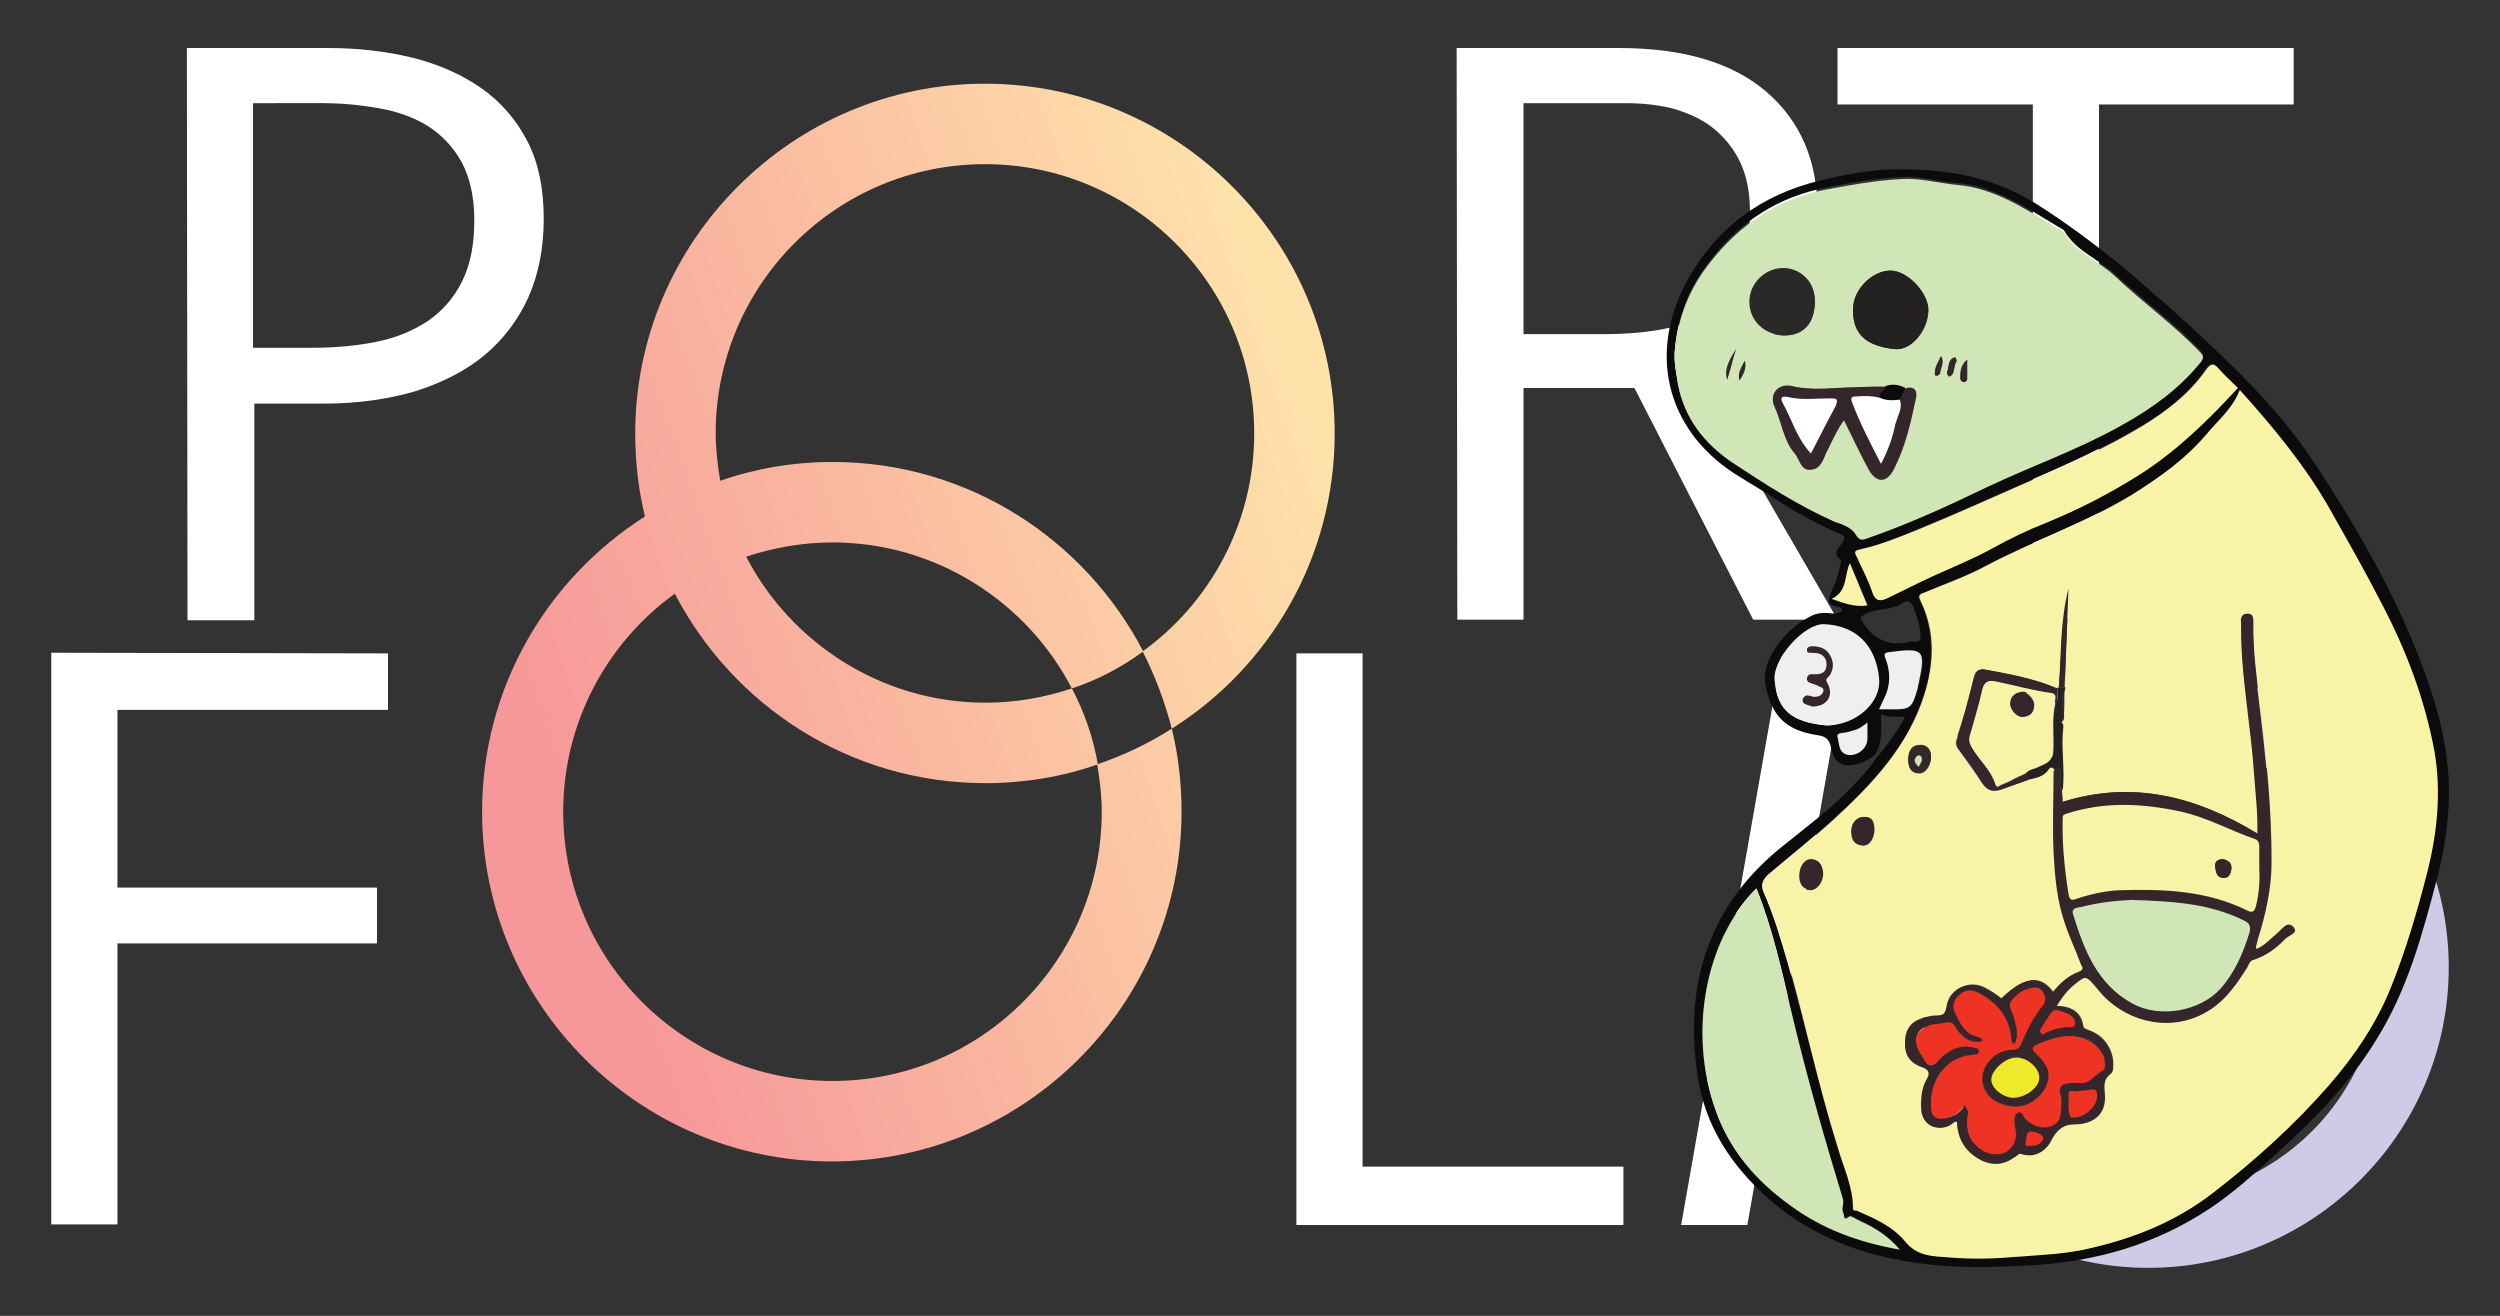 <?xml version="1.0" encoding="utf-8"?>
<!-- Generator: Adobe Illustrator 21.0.2, SVG Export Plug-In . SVG Version: 6.00 Build 0)  -->
<svg version="1.1" id="Layer_1" xmlns="http://www.w3.org/2000/svg" xmlns:xlink="http://www.w3.org/1999/xlink" x="0px" y="0px"
	 viewBox="0 0 385.3 202.8" style="enable-background:new 0 0 385.3 202.8;" xml:space="preserve">
<rect x="0" y="0" width="385.3" height="202.8" fill="#333333" stroke="none"/>
<style type="text/css">
	.st0{fill:url(#SVGID_1_);}
	.st1{fill:#FFFFFF;}
	.st2{fill:#CECBE6;}
	.st3{fill:none;}
	.st4{fill:#0B0B0B;}
	.st5{fill:#F8F3A6;}
	.st6{fill:#D1E6B6;}
	.st7{fill:#F0EFEF;}
	.st8{fill:#35262B;}
	.st9{fill:#242221;}
	.st10{fill:#2B2927;}
	.st11{fill:#EE3324;}
	.st12{fill:#EFE92C;}
</style>
<g>
	<g>
		
			<linearGradient id="SVGID_1_" gradientUnits="userSpaceOnUse" x1="81.7" y1="86.696" x2="205.487" y2="130.401" gradientTransform="matrix(1 0 0 -1 0 203.28)">
			<stop  offset="0" style="stop-color:#F69799"/>
			<stop  offset="1" style="stop-color:#FFE2AA"/>
		</linearGradient>
		<path class="st0" d="M205.7,66.8c0-29.7-24.2-53.9-53.9-53.9S97.9,37.2,97.9,66.8c0,4.4,0.5,8.7,1.5,12.8
			c-15.1,9.6-25.1,26.4-25.1,45.5c0,29.7,24.2,53.9,53.9,53.9s53.9-24.2,53.9-53.9c0-4.4-0.5-8.7-1.5-12.8
			c-3.6,2.3-7.4,4.1-11.5,5.5c0.4,2.4,0.7,4.8,0.7,7.3c0,22.9-18.6,41.5-41.5,41.5S86.8,148,86.8,125.1c0-13.8,6.8-26.1,17.2-33.6
			c9,17.3,27,29.2,47.9,29.2c6,0,11.9-1,17.3-2.9c-0.7-4.1-2.1-8.1-4-11.7c-4.2,1.4-8.7,2.2-13.3,2.2c-16,0-30-9.2-36.9-22.5
			c4.2-1.4,8.7-2.2,13.3-2.2c16,0,30,9.2,36.9,22.5c4-1.3,7.7-3.3,11-5.7c-9-17.3-27-29.2-47.9-29.2c-6,0-11.9,1-17.3,2.9
			c-0.4-2.4-0.7-4.8-0.7-7.3c0-22.9,18.6-41.5,41.5-41.5s41.5,18.6,41.5,41.5c0,13.8-6.8,26.1-17.2,33.6c1.9,3.7,3.4,7.7,4.5,11.9
			C195.7,102.8,205.7,85.9,205.7,66.8z"/>
		<path class="st1" d="M83.8,33.7c0,4.6-0.8,8.6-2.4,12.2c-1.6,3.5-3.9,6.5-6.8,8.9c-2.9,2.4-6.5,4.2-10.6,5.5
			c-4.1,1.2-8.8,1.9-13.9,1.9H39.2v33.4H28.9L28.8,7.4h21.7c4.7,0,9,0.5,13.1,1.5c4,1,7.6,2.6,10.6,4.7s5.4,4.9,7.1,8.2
			C83,25.1,83.8,29.1,83.8,33.7z M73.1,33.9c0-3.6-0.7-6.6-2-9c-1.3-2.3-3-4.1-5.2-5.5c-2.1-1.3-4.6-2.2-7.4-2.7
			c-2.8-0.5-5.7-0.8-8.7-0.8H39v37.7h9.1c3.5,0,6.8-0.3,9.8-0.9c3.1-0.6,5.7-1.7,8-3.2c2.2-1.5,4-3.5,5.3-6.1S73.1,37.7,73.1,33.9z"
			/>
		<path class="st1" d="M261.4,57.9l21.8,37.6h-13l-18.3-35.7h-17.1v35.7h-10.2l-0.1-88.1h25c10,0,17.6,2.3,22.8,6.8
			c5.2,4.5,7.8,10.6,7.8,18.2c0,7.1-1.6,12.6-4.8,16.8C272.1,53.3,267.5,56.2,261.4,57.9z M269.7,32.6c0-2.9-0.5-5.5-1.5-7.6
			s-2.4-3.8-4.1-5.2s-3.8-2.3-6-3c-2.3-0.6-4.8-0.9-7.4-0.9h-15.9v35.6H247c3.8,0,7.1-0.3,9.9-0.9c2.8-0.6,5.2-1.6,7.1-3.1
			c1.9-1.4,3.3-3.4,4.3-5.8C269.2,39.3,269.7,36.3,269.7,32.6z"/>
		<path class="st1" d="M323.5,95.3h-10.2V16.1h-30.1V7.4h70.3v8.7h-30V95.3z"/>
		<path class="st1" d="M59.8,100.7v8.7H18.1v27.4h40v8.6h-40v43.3H7.9v-88.1L59.8,100.7L59.8,100.7z"/>
		<path class="st1" d="M250.2,179.8v9h-50.4v-88.1H210v79.1H250.2z"/>
		<path class="st1" d="M284.8,100.7l-15.5,88.1h-10.2l15.5-88.1H284.8z"/>
		<path class="st2" d="M331.1,195.4c-25.5,0-46.3-20.8-46.3-46.3s20.8-46.3,46.3-46.3s46.3,20.8,46.3,46.3S356.6,195.4,331.1,195.4z
			 M331.1,113.4c-19.7,0-35.7,16-35.7,35.7s16,35.7,35.7,35.7s35.7-16,35.7-35.7C366.8,129.4,350.8,113.4,331.1,113.4z"/>
	</g>
	<g>
		<path class="st3" d="M293.1,92.9c-2.1,1.3-4.8,0.5-6.5,2.2c1.6,3,4.1,4.6,7.7,3.7c0.2-0.1,0.4,0,0.6,0c0.9,0.2,1-0.3,1-1.1
			c-0.1-1.5-0.6-2.8-1.1-4.2C294.5,92.6,293.9,92.4,293.1,92.9z"/>
		<path class="st3" d="M317.6,120.4c0-0.2,0-0.3,0-0.5C317.6,120.1,317.6,120.3,317.6,120.4z"/>
		<path class="st3" d="M296.4,119c-0.1,0-0.1,0.1-0.2,0.1C296.3,119.1,296.4,119,296.4,119z"/>
		<path class="st4" d="M377.4,120.2c-0.3-5.3-1.5-10.4-3.3-15.4C370,93,363.8,82.2,357,71.8c-4.5-6.9-10.2-12.9-16.2-18.5
			C336.3,49,331.7,45,327,41c-4.2-3.4-8.6-6.7-13.2-9.6c-6.7-4.2-13.9-5.4-21.5-5.3c-3.9,0-7.9,0.8-11.7,1.7
			c-9.2,2.2-16.3,7.4-20.8,15.9c-6,11.4-2.6,23.3,8.5,29.9c2.1,1.3,4.3,2.6,6.4,4c2.7,1.7,5.5,3.2,8.4,4.5c0.5,0.2,1.5,0.3,1,1.3
			c-0.5,1-2,1.8-0.3,3c0,0-0.1,0.3-0.1,0.4c-0.3,1.2-0.5,2.3-1,3.4c-0.4,0.8-0.9,1.8-0.8,2.6c0.1,0.7,1.3,0.5,1.9,1
			c0.1,0.1,0.1,0.2,0.2,0.3c-0.6,0.5-1.3,0.5-2.1,0.4c-0.9-0.1-1.9,0-2.7,0.4c-2.2,1.1-4,2.7-5.4,4.7c-1.3,1.9-2.2,4-1.6,6.5
			c1,4.4,3.2,6.5,7.9,7.2c1.3,0.2,1.8,0.6,2.1,1.9c0.5,2.5,1.9,3.2,4.3,2.5c0.9-0.3,1.7-0.7,2.4-1.3c1.3-1.9,1-4,1-6.3
			c1.2,0.5,2.3,0.3,3.7,0.4c-1.3,2.4-2.9,4.6-4.6,6.5c-0.6,1.1-1.5,2-2.3,2.9c-3.6,4.1-8,7.3-12.2,10.7c-4.8,3.9-8.6,8.6-10.9,14.4
			c-2.7,6.6-3,13.6-2,20.6c1.1,7.8,5.1,13.9,10.9,19.1c6.9,6.1,15.1,9,24.1,10.1c5.6,0.7,11.2,0.5,16.7,0.2
			c9.8-0.6,18.9-3.2,27.2-8.7c3.5-2.3,6.7-5.2,9.8-8c6-5.4,11.7-11.1,15.9-18c4.9-7.8,7.2-16.5,9.5-25.3
			C376.9,130.3,377.6,125.3,377.4,120.2z M342,56.8c0.8,1,1.9,1.9,2.9,2.9c-4.5,4.9-9.3,9.5-14.9,13.2c-4.6,3-9.5,5.5-14.7,7.6
			c-2.8,1.1-5.5,2.4-8.2,3.9c-3,1.6-6.1,2.9-9.2,4.3c-2.3,1.1-4.6,2.3-7,3.4c-1,0.5-1.8,0.5-2.3-0.8c-0.7-1.9-1.6-3.7-2.4-5.5
			c-0.3-0.6-0.6-1,0.4-1.2c3.2-0.6,6.3-1.9,9.3-3.2c5.6-2.3,11.1-4.8,16.6-7.2c6-2.6,12-5.3,17.6-8.6c3.8-2.3,7.3-5,9.8-8.7
			C340.6,55.9,341.1,55.8,342,56.8z M294.9,93.6c0.5,1.4,1,2.7,1.1,4.2c0,0.8-0.1,1.2-1,1.1c-0.2,0-0.4-0.1-0.6,0
			c-3.7,0.9-6.1-0.7-7.7-3.7c1.8-1.7,4.5-0.9,6.5-2.2C293.9,92.4,294.5,92.6,294.9,93.6z M282.7,80.2c-5.5-2.4-10.6-5.7-15.7-9.1
			c-4.3-2.8-7.4-6.8-8.4-12.1c-0.3-1.6-0.6-3.2-0.5-4.8c0.4-5.3,2.2-10,5.5-14.1c4.5-5.9,10.5-9.8,17.9-11.2
			c3.8-0.8,7.6-1.4,11.5-1.6c2.9-0.2,5.7,0.7,8.6,0.9c6,0.5,10.8,3.9,15.7,6.8c0.3,0.2,0.6,0.3,0.8,0.5c1.8,3.2,5.3,4.4,7.8,6.7
			c4.3,4,9.2,7.5,13.2,11.8c0.5,0.6,0.6,0.9,0.1,1.5c-3.4,4.2-7.6,7.2-12.3,9.8c-6.6,3.7-13.7,6.2-20.5,9.4
			c-6,2.9-12.2,5.6-18.4,7.9c-0.8,0.3-1.3,0.7-2-0.5C285.4,81.3,283.9,80.8,282.7,80.2z M282.4,92.4c2.4-1.2,1.8-3.7,2.8-5.5
			c0.9,2.2,1.8,4.3,2.7,6.5C285.9,93.6,284.3,93,282.4,92.4z M287.8,113.8c-0.1,1.6-1.7,2.9-3.2,2.4c-1.3-0.4-1.2-1.7-1.4-2.7
			c-0.2-0.7,0.8-0.6,1.3-0.7c1.8-0.4,1.8-0.4,3.4-1.6C287.8,112.2,287.9,113,287.8,113.8z M281.5,111.8c-5.3-0.5-7.6-2.3-8-7
			c-0.3-3.3,4.6-8.7,7.6-8.6c5,0.2,8,3.3,8.5,8.3C290,108.4,285.9,111.8,281.5,111.8z M291.5,109.4c-0.6,0-1.1,0-1.8,0
			c0.3-0.6,0.4-1.1,0.7-1.5c1-2,1.1-4.2,0.3-6.3c-0.3-0.7-0.3-0.9,0.6-1c5.3-0.7,5.6-0.4,4.5,4.8c-0.1,0.3-0.1,0.6-0.2,0.9
			C294.7,109.1,294.4,109.4,291.5,109.4z M275.8,185.6c-5.3-3.8-9.3-8.6-11.4-14.6c-4.3-12.1-1.5-26.5,6.3-34.1
			c2.5,6.2,3.9,12.7,5.4,19c2.3,9.6,5,19.2,7.9,28.7c0.3,0.8-0.3,1.6,0.1,2.3c0.2,0.3-0.1,1.3,0.9,0.5c0.3-0.2,1.3,0.5,1.9,0.8
			c2.2,1,4.2,2.3,5.8,4.3C286.6,191.4,280.9,189.4,275.8,185.6z M373.9,134.8c-1.5,5.8-3.2,11.5-5.4,17.1
			c-2.3,5.7-5.6,10.7-9.6,15.3c-5.4,6.2-11.5,11.7-18,16.7c-5.6,4.4-12.1,7-19,8.5c-3.7,0.8-7.5,1-11.2,1.3
			c-3.4,0.2-6.9,0.3-10.3,0.1c-2.6-0.2-5-0.1-6.9-2.5c-1.9-2.3-4.6-3.6-7.4-4.7c-0.2-0.1-0.6,0.1-0.6-0.3c0.1-3.4-1.4-6.5-2.4-9.6
			c-2.8-9.3-4.9-18.7-7.5-28c-1.1-3.8-2.2-7.6-3.8-11.2c-0.5-1.2-0.1-1.9,0.7-2.7c3.3-2.8,6.7-5.5,9.9-8.4
			c6.1-5.5,11.6-11.4,14.1-19.4c1.5-4.8,1.6-9.7-0.6-14.4c-0.6-1.2,0.4-1.2,0.9-1.4c3-1.3,6.2-2.4,9.2-4c7.3-3.9,15.3-6.5,22.4-10.9
			c4.3-2.6,8.3-5.5,11.6-9.4c1.8-2.1,4.1-3.9,5.1-6.8c5.2,5.9,10.1,11.7,13.9,18.4c2.7,4.8,5.4,9.5,7.9,14.4
			c3.8,7.3,6.7,14.8,8.1,22.9C376.2,122.2,375.5,128.5,373.9,134.8z"/>
		<path class="st5" d="M367,92.9c-2.5-4.9-5.2-9.6-7.9-14.4c-3.8-6.7-8.6-12.5-13.9-18.4c-1.1,2.9-3.4,4.7-5.1,6.8
			c-3.3,3.9-7.3,6.7-11.6,9.4c-7.1,4.3-15,7-22.4,10.9c-2.9,1.6-6.1,2.7-9.2,4c-0.6,0.3-1.5,0.3-0.9,1.4c2.3,4.7,2.1,9.6,0.6,14.4
			c-2.5,8-8.1,13.9-14.1,19.4c-3.2,2.9-6.6,5.6-9.9,8.4c-0.9,0.7-1.2,1.5-0.7,2.7c1.5,3.6,2.7,7.4,3.8,11.2c2.6,9.3,4.6,18.8,7.5,28
			c0.9,3.2,2.4,6.2,2.4,9.6c0,0.4,0.4,0.2,0.6,0.3c2.7,1.2,5.5,2.4,7.4,4.7c1.9,2.4,4.4,2.3,6.9,2.5c3.4,0.3,6.9,0.2,10.3-0.1
			c3.8-0.3,7.5-0.4,11.2-1.3c6.9-1.6,13.4-4.2,19-8.5c6.5-5,12.6-10.5,18-16.7c4-4.6,7.4-9.7,9.6-15.3c2.2-5.5,3.9-11.3,5.4-17.1
			c1.6-6.2,2.3-12.6,1.2-19C373.7,107.7,370.8,100.1,367,92.9z M279,137.2c-1.2,0-1.6-0.8-1.7-1.8c-0.2-1.5,0.7-2.8,1.7-2.9
			c1.2-0.1,1.9,0.8,2,2.1C281,135.9,280.1,137.2,279,137.2z M287,130.3c-1.3-0.1-1.7-1-1.7-2.2c0-1.3,0.9-2.2,2.1-2.2
			c1.3,0.1,1.3,0.9,1.4,1.7C288.8,129.2,288,130.4,287,130.3z M294.1,116.9c0-1,0.4-2.1,1.8-2.1c0.2,0,0.3,0,0.4,0
			c0.9,0.2,1.3,0.8,1.3,1.9c0,0.9-0.5,1.8-1.1,2.2c-0.1,0-0.1,0.1-0.2,0.1c-0.1,0-0.2,0.1-0.3,0.1c-0.1,0-0.2,0-0.3,0
			C294.3,119.1,294.1,118,294.1,116.9z M352.2,144.7c-1.4,1.5-3,2.6-4.9,3.2c-0.6,0.2-0.7,0.8-1,1.3c-1.8,2.8-3.6,5.4-6.7,7
			c-5.6,2.9-12.3,0.9-16-3.7c-1.9-2.4-1.9-2.4-4.3-0.4c-0.9,0.8-1.5,1.7-2.3,2.9c2.2,0.1,3.8,0.9,4.1,3.2c0.1,0.4,0.8,0.5,1.2,0.7
			c2.2,0.9,3.5,3.1,3.4,5.3c0,0.5,0,1-0.4,1.3c-1.1,0.8-1,1.8-0.9,3c0.3,3-1.4,4.7-4.6,4.7c-1.8,0-2.9,1.1-3.6,2.5
			c-0.8,1.6-2.1,2.4-3.9,2.2c-0.4-0.1-0.7-0.4-1.2,0c-1.7,1.5-3.7,1.8-5.6,0.8c-2.3-1.2-3.7-3.2-3.7-5.9c-0.4-0.2-0.7,0.3-1,0.5
			c-2,1.2-4.3,0-4.5-2.3c-0.2-1.6-0.1-3.3,0.8-4.7c0.8-1.3,0-1.7-0.9-2c-1.8-0.7-2.5-1.9-2.4-3.8c0.1-2.1,1.2-3.4,3.2-3.8
			c0.5-0.1,0.9-0.2,1.4-0.2c1,0,1.7-0.2,1.8-1.5c0.4-2.8,3.5-4.1,5.9-2.7c0.9,0.5,1.7,1,2.4,1.6c3.2-3,5.7-4.1,8-1
			c1.1-1.5,2.4-2.6,4.1-3.2c0.9-0.3,0.4-0.8,0.3-1.2c-0.8-2.1-1.8-4.2-2.5-6.4c-1.2-3.5-1.5-7.1-1.7-10.7c-0.2-4.2,0-8.5,0-12.7
			c-0.3-0.4-0.7-0.6-1-0.1c-0.8,1.2-2,1.3-3.2,1.6c-1.4,0.5-2.8,1-4.2,1.5c-1.2,0.4-2.2,0.1-2.9-1c-1.1-1.7-2.3-3.3-3.5-5
			c-0.4-0.6-0.7-1.1-0.4-1.8c1.1-3.1,1.9-6.3,2.7-9.5c0.2-0.9,0.7-1.4,1.7-1.2c3.8,0.7,7.5,1.4,11.1,2.9c0.1,0,0.2-0.1,0.3-0.1
			c0.5-5.1,0.3-10.2,1.5-15.2c-0.2,5.1-0.4,10.1-0.6,15.2c0,0.1,0,0.2,0,0.3c0,1.3,0,2.5-0.1,3.8c0,0.5,0.2,1.1-0.5,1.3
			c0.3,0.2,0.3,0.5,0.3,0.8c-0.4,3.2,0.3,6.5-0.1,9.7c0,0.4,0.1,0.8,0.1,1.2c0,0.2,0,0.3,0,0.5c10.8-3.4,20.7-0.8,30.1,4.9
			c0.1-3.2-0.3-6.2-0.5-9.2c-0.5-7.5-2.1-14.8-2-22.4c0-0.3,0-0.6,0-0.9c0-0.7,0-1.4,0.8-1.4c1-0.1,1,0.7,1,1.4
			c-0.1,4.2,0.5,8.4,1,12.6c1,8,1.8,16,1.8,24.2c0,4.1-0.9,8.1-2.1,11.9c-0.1,0.4-0.2,0.8-0.3,1.2c0,0.1,0,0.2,0.1,0.4
			c1.4-0.5,2.3-1.6,3.4-2.6c0.6-0.6,1.5-1.8,2.3-0.8C354.3,143.8,352.8,144.1,352.2,144.7z"/>
		<path class="st6" d="M286,82.4c0.7,1.1,1.1,0.8,2,0.5c6.3-2.2,12.4-5,18.4-7.9c6.8-3.2,13.9-5.7,20.5-9.4
			c4.7-2.6,8.9-5.6,12.3-9.8c0.5-0.7,0.4-1-0.1-1.5c-4.1-4.3-8.9-7.7-13.2-11.8c-2.5-2.3-6-3.6-7.8-6.7c-0.2-0.3-0.5-0.4-0.8-0.5
			c-4.9-2.9-9.7-6.3-15.7-6.8c-2.9-0.3-5.8-1.1-8.6-0.9c-3.9,0.2-7.7,0.9-11.5,1.6c-7.4,1.4-13.3,5.3-17.9,11.2
			c-3.3,4.1-5.1,8.8-5.5,14c-0.1,1.6,0.3,3.2,0.5,4.8c1,5.3,4.1,9.2,8.4,12.1c5,3.3,10.1,6.6,15.7,9.1
			C283.9,80.8,285.4,81.3,286,82.4z M303.2,55.4c0,1.2,0,2,0,2.9c0,0.3-0.1,0.5-0.4,0.5c-0.4,0-0.5-0.3-0.5-0.6
			C302.2,57.3,302.2,56.3,303.2,55.4z M300.1,57.3c0.3-0.7,0.1-1.8,1.1-2.2c0.2-0.1,0.4,0.3,0.3,0.7c-0.5,0.6-0.1,1.7-1,2.2
			C300.3,58.1,300,57.6,300.1,57.3z M298.2,57.3c0-0.9,0.6-1.6,0.9-2.4c0.6,1-0.1,1.8-0.2,2.7c0,0.1-0.3,0.3-0.5,0.3
			C298.1,57.9,298.2,57.5,298.2,57.3z M291.4,41.7c2.6,0,5.8,3.4,5.8,6.1c0,3.1-2.6,6.3-5.2,6c-3.6-0.4-6.5-1.7-6.4-6.1
			C285.6,44.7,288.5,41.7,291.4,41.7z M266.2,58.5c-0.5-1.8,0.5-3.3,1.4-4.8C267.1,55.3,266.6,56.9,266.2,58.5z M268.1,58.6
			c-0.3-1.1,0.4-2,0.8-3C269.2,56.7,268.7,57.6,268.1,58.6z M269.6,46.5c0-2.8,2.4-5.2,5.2-5.2c2.8,0,4.9,2.2,4.9,5.1
			c0,3.4-1.7,5.3-4.7,5.3C272,51.7,269.6,49.4,269.6,46.5z M281.6,69.5c-0.6,1.2-0.9,2.8-2.5,2.9c-1.6,0.2-1.7-1.6-2.5-2.5
			c-1.8-2.1-2-4.9-3.1-7.2c-0.9-1.9,0.6-3.5,2.7-3.1c2.9,0.6,5.8,0.3,8.7,0.2c1.9-0.1,3.9-0.2,5.8-0.1c1.1-0.4,2.1-0.2,3.1,0.3
			c1.2-0.3,1.7,0.3,1.5,1.3c-0.8,3.8-1.6,7.5-3.4,11c-1.1,2.2-2.7,2.2-3.9,0.1c-1.3-2.4-2.5-5-3.8-7.6
			C283.2,66.1,282.4,67.9,281.6,69.5z"/>
		<path class="st6" d="M286.9,188.3c-0.7-0.3-1.7-1-1.9-0.8c-1,0.8-0.7-0.2-0.9-0.5c-0.4-0.8,0.2-1.5-0.1-2.3
			c-2.9-9.5-5.6-19-7.9-28.7c-1.5-6.4-2.9-12.8-5.4-19c-7.8,7.7-10.6,22-6.3,34.1c2.1,6,6.1,10.8,11.4,14.6c5.1,3.8,10.8,5.8,17,6.9
			C291.1,190.6,289.1,189.3,286.9,188.3z"/>
		<path class="st5" d="M330.1,65.7c-5.6,3.4-11.6,6-17.6,8.6c-5.5,2.4-11,4.9-16.6,7.2c-3,1.2-6.1,2.5-9.3,3.2
			c-1,0.2-0.7,0.6-0.4,1.2c0.8,1.8,1.8,3.6,2.4,5.5c0.5,1.3,1.2,1.3,2.3,0.8c2.3-1.1,4.6-2.3,7-3.4c3.1-1.4,6.3-2.7,9.2-4.3
			c2.7-1.5,5.4-2.8,8.2-3.9c5.1-2.1,10-4.6,14.7-7.6c5.6-3.6,10.4-8.3,14.9-13.2c-1-1-2-1.9-2.9-2.9c-0.8-1-1.3-0.9-2,0.1
			C337.4,60.7,333.9,63.4,330.1,65.7z"/>
		<path class="st7" d="M289.6,104.5c-0.5-5-3.5-8.1-8.5-8.3c-3-0.1-7.9,5.3-7.6,8.6c0.4,4.8,2.8,6.5,8,7
			C285.9,111.8,290,108.4,289.6,104.5z M281.6,105.3c1.2,1.8,0.1,3.7-2.3,3.7c-0.3-0.1-0.7-0.2-1.1-0.4c-0.3-0.2-0.5-0.5-0.3-0.9
			c0.2-0.3,0.4-0.4,0.8-0.4c0.3,0.1,0.6,0.2,0.9,0.2c0.6,0,1.3-0.2,1.4-0.8c0.2-0.7-0.6-0.7-1-1c-0.3-0.2-0.6-0.2-0.9-0.3
			c-0.3-0.2-0.6-0.4-0.6-0.8c0.1-0.5,0.4-0.6,0.8-0.6c1.2,0.1,2.2-0.1,2.2-1.5c0-1.3-0.9-1.8-2.2-1.9c-0.3,0-0.7,0.1-0.8-0.3
			c0-0.5,0.4-0.6,0.8-0.6c1.1,0,2.1,0.3,2.7,1.3c0.7,1,0.8,2.1,0,3.2C281.8,104.4,281.2,104.6,281.6,105.3z"/>
		<path class="st7" d="M295.5,106.2c0.1-0.3,0.1-0.6,0.2-0.9c1.1-5.2,0.8-5.5-4.5-4.8c-0.8,0.1-0.9,0.3-0.6,1
			c0.8,2.1,0.8,4.2-0.3,6.3c-0.2,0.4-0.4,0.9-0.7,1.5c0.7,0,1.3,0,1.8,0C294.4,109.4,294.7,109.1,295.5,106.2z"/>
		<path class="st5" d="M287.8,93.3c-0.9-2.2-1.8-4.3-2.7-6.5c-0.9,1.9-0.3,4.3-2.8,5.5C284.3,93,285.9,93.6,287.8,93.3z"/>
		<path class="st7" d="M284.5,112.9c-0.4,0.1-1.5,0-1.3,0.7c0.3,0.9,0.1,2.3,1.4,2.7c1.5,0.4,3.2-0.9,3.2-2.4c0-0.8,0-1.5,0-2.5
			C286.3,112.5,286.3,112.4,284.5,112.9z"/>
		<path class="st8" d="M351.1,143.7c-1.1,0.9-2,2-3.4,2.6c0-0.2-0.1-0.3-0.1-0.4c0.1-0.4,0.2-0.8,0.3-1.2c1.2-3.9,2.1-7.8,2.1-11.9
			c0-8.1-0.8-16.1-1.8-24.2c-0.5-4.2-1-8.4-1-12.6c0-0.7,0-1.5-1-1.4c-0.8,0.1-0.9,0.8-0.8,1.4c0,0.3,0,0.6,0,0.9
			c0,7.5,1.5,14.9,2,22.4c0.2,3,0.6,6,0.5,9.2c-9.4-5.8-19.3-8.3-30.1-4.9c0-0.2,0-0.3,0-0.5c0-0.5-0.1-0.8-0.1-1.2l0,0
			c-0.3-0.5-0.3-0.9-0.3-1.4c0-0.2,0-0.3,0-0.5c0-0.3,0-0.6,0-0.9c0-1.1-0.5-0.6-0.9-0.3c0,4.2-0.2,8.5,0,12.7
			c0.2,3.6,0.5,7.2,1.7,10.7c0.7,2.2,1.7,4.2,2.5,6.4c0.2,0.4,0.6,0.8-0.3,1.2c-1.7,0.6-3,1.8-4.1,3.2c-2.3-3.1-4.8-2.1-8,1
			c-0.7-0.7-1.6-1.2-2.4-1.6c-2.4-1.3-5.5-0.1-5.9,2.7c-0.2,1.4-0.8,1.5-1.8,1.5c-0.5,0-0.9,0.1-1.4,0.2c-2.1,0.4-3.2,1.7-3.2,3.8
			c-0.1,1.8,0.6,3.1,2.4,3.8c0.9,0.3,1.7,0.7,0.9,2c-0.8,1.4-0.9,3.1-0.8,4.7c0.2,2.3,2.4,3.4,4.5,2.3c0.3-0.2,0.6-0.6,1-0.5
			c0.1,2.8,1.4,4.7,3.7,5.9c2,1,3.9,0.7,5.6-0.8c0.4-0.4,0.8,0,1.2,0c1.8,0.3,3.1-0.6,3.9-2.2c0.7-1.4,1.8-2.5,3.6-2.5
			c3.2,0,4.9-1.7,4.6-4.7c-0.1-1.2-0.2-2.2,0.9-3c0.4-0.3,0.4-0.8,0.4-1.3c0.1-2.2-1.3-4.4-3.4-5.3c-0.4-0.2-1.1-0.2-1.2-0.7
			c-0.3-2.3-1.9-3.1-4.1-3.2c0.8-1.2,1.4-2.1,2.3-2.9c2.3-2.1,2.3-2,4.3,0.4c3.7,4.6,10.4,6.6,16,3.7c3.1-1.6,5-4.2,6.7-7
			c0.3-0.5,0.4-1.1,1-1.3c1.9-0.6,3.5-1.7,4.9-3.2c0.5-0.6,2.1-0.9,1.2-1.9C352.6,141.9,351.8,143.1,351.1,143.7z M312.9,176.7
			c-0.3-0.1-1,0.1-0.8-0.5c0.2-0.6-0.1-1.7,0.8-1.7c0.7,0,1.8,0.3,1.8,1C314.8,176.1,313.9,176.7,312.9,176.7z M319.3,172.2
			c-0.1,0-0.1,0-0.2,0c-0.4-1.1-0.2-2.3-0.3-3.5c0-0.8,0.7-0.5,1.1-0.5c0.7-0.1,1.3-0.1,2-0.2c1.1-0.2,1.3-0.1,1.3,1
			C323.2,170.7,320.9,172.6,319.3,172.2z M320.8,159.8c1.8,0.4,3.7,2.2,3.7,3.9c0,0.4,0.2,1-0.3,1.2c-1.3,0.6-2.1,2.3-3.9,1.9
			c-0.3-0.1-0.5,0-0.8,0c-1.3,0-2.3,0.3-1.8,2c0.1,0.4,0.2,0.8,0.1,1.2c-0.1,1.3,0,2.7-1.4,3.4c-1.3,0.6-2.9,0.2-4.1-1
			c-0.4-0.3-0.4-1.3-1.2-1c-0.7,0.3-0.5,1.2-0.5,1.8c0,0.6,0.3,1.3,0.2,1.8c-0.3,2.9-3.4,3.4-5,2.3c-2.2-1.3-2.9-3-2.4-5.8
			c0.1-0.3-0.3-0.8-0.5-1.3c-0.8,1.4-1.9,2-3.4,2.1c-1.1,0.1-1.8-0.4-1.8-1.6c-0.3-3.8,2-7.9,6.3-8.2c0.4,0,1.1,0.1,1.1-0.6
			c0-0.5-0.7-0.5-1.1-0.6c-2.2-0.4-3.9,0.6-5.2,2.1c-0.9,1-1.5,1-2.2-0.2c-0.3-0.5-0.7-1-0.9-1.6c-0.7-1.7-0.3-2.8,1.4-3.5
			c0.9-0.4,1.9-0.3,2.9-0.6c1.2-0.3,1.4,1,2.1,1.6c1.3,1.3,2.1,1.6,3.5,1.3c0.1-0.5-0.4-0.7-0.7-0.7c-2-0.4-2.8-2.2-3.5-3.7
			c-0.4-0.9-0.2-2,0.6-2.7c0.9-0.8,1.9-1,3-0.4c3,1.6,4.9,3.9,5.1,7.4c0,0.2,0.1,0.4,0.5,0.5c0.7-1.4,0.2-2.9-0.2-4.3
			c-0.3-0.8-0.9-1.7-0.3-2.4c0.9-1.1,2.1-1.9,3.6-2c1.1-0.1,2,1.8,1.3,2.7c-1.5,1.8-2.6,3.9-3.4,6c-0.3,0.8-0.7,0.9-1.5,0.9
			c-2.9,0.1-5.2,3.1-4.3,5.7c0.7,1.9,2.3,2.7,4.2,3c3,0.5,6.1-2.3,5.8-5.2c-0.2-1.3-1-2.1-1.9-2.9c-0.7-0.7-0.8-1.1,0.3-1.5
			C316.3,160,318.4,159.3,320.8,159.8z M314.3,166c0,1.5-2.1,3.2-4.1,3.1c-1.6,0-3.3-1.4-3.3-2.8c0-1.4,2.3-3.5,3.9-3.5
			C312.4,162.9,314.3,164.6,314.3,166z M318.8,156.4c0.7,0.3,1.1,1,1,1.6c-0.1,0.5-0.9,0.3-1.4,0.4c-1.1,0-2,0.3-3,0.8
			c-0.3,0.1-0.5,0.5-0.8,0.2c-0.3-0.3-0.2-0.6,0-0.9c0.5-0.8,1-1.6,1.5-2.3c0.2-0.3,0.4-0.5,0.8-0.4
			C317.5,156,318.2,156.2,318.8,156.4z M346.7,143.6c-1,3.2-2.3,6.2-4.5,8.7c-3.1,3.5-9.2,4.7-13.5,2.3c-5.5-3-7.5-8.3-9.2-13.8
			c-0.3-1,0.7-0.9,1.2-1.1c2.7-0.7,5.4-1,7.8-1.1c6.2,0.2,12.1,0.5,17.4,3.2C346.7,142.3,346.9,142.7,346.7,143.6z M346.3,140.4
			c-6.2-3.1-12.9-3.3-19.7-3.1c-2.2,0.1-4.4,0.6-6.5,1.3c-0.8,0.3-1.2,0.3-1.3-0.7c-0.7-3.9-0.9-7.7-0.9-11.6c0-0.4,0.1-0.6,0.6-0.8
			c5.9-1.9,11.7-1.6,17.7-0.3c4,0.9,7.5,2.9,11.3,4.2c0.6,0.2,0.7,0.7,0.7,1.2c0,1,0,2,0,3.2c0.1,1.9-0.1,3.9-0.6,6
			C347.5,140.5,347.2,140.8,346.3,140.4z"/>
		<path class="st8" d="M308.4,121c-0.3,0.1-0.6,0.6-0.8-0.1c-0.7-2.2-2.5-3.7-3.6-5.6c-0.4-0.8-0.4-1.4-0.2-2.2
			c0.7-2.2,1.3-4.4,1.8-6.7c0.3-1.2,0.8-1.5,2-1.3c2.9,0.5,5.7,1.4,8.6,1.8c1.1,0.1,0.3,1.1,0.6,1.6c0.5-0.8,0.2-1.6,0.3-2.4
			c-3.5-1.5-7.3-2.2-11.1-2.9c-1-0.2-1.4,0.4-1.7,1.2c-0.8,3.2-1.6,6.4-2.7,9.5c-0.3,0.8,0,1.3,0.4,1.8c1.2,1.6,2.4,3.3,3.5,5
			c0.8,1.2,1.7,1.4,2.9,1c1.4-0.5,2.8-1,4.2-1.5c-0.1-0.3-0.2-0.6-0.3-0.9C311,119.9,309.7,120.4,308.4,121z"/>
		<path class="st9" d="M317.6,119c0,0.3,0,0.6,0,0.9c0,0.2,0,0.3,0,0.5c0,0.5,0,0.9,0.3,1.4l0,0c0.4-3.2-0.3-6.5,0.1-9.7
			c0-0.3,0-0.6-0.3-0.8c0.7-1.4-0.2-3,0.3-4.4c0.1-0.3,0.2-0.5,0.3-0.7c0-0.1,0-0.2,0-0.3c-0.3,0-0.6,0-0.9,0
			c-0.1,0-0.2,0.1-0.3,0.1c-0.1,0.8,0.3,1.6-0.3,2.4c-0.5,2-0.3,4-0.3,6c0,2.8-0.1,2.9-2.7,4c-0.5,0.2-1.1,0.3-1.5,0.8
			c0.1,0.3,0.2,0.6,0.3,0.9c1.2-0.3,2.4-0.4,3.2-1.6c0.3-0.5,0.7-0.3,1,0.1C317.1,118.4,317.6,117.9,317.6,119z"/>
		<path class="st8" d="M279,132.4c-1,0.1-1.8,1.3-1.7,2.9c0.1,1,0.6,1.8,1.7,1.8c1.1,0,2-1.2,1.9-2.6
			C280.9,133.2,280.2,132.4,279,132.4z"/>
		<path class="st8" d="M318.8,90.7c-1.3,5-1.1,10.1-1.5,15.2c0.3,0,0.6,0,0.9,0C318.4,100.8,318.6,95.7,318.8,90.7z"/>
		<path class="st8" d="M287.5,125.9c-1.2-0.1-2.1,0.8-2.1,2.2c0,1.2,0.4,2.1,1.7,2.2c1,0.1,1.8-1,1.8-2.6
			C288.8,126.8,288.7,126,287.5,125.9z"/>
		<path class="st8" d="M295.7,119.2c0.1,0,0.3,0,0.3,0c0.1,0,0.2-0.1,0.3-0.1c0.1,0,0.1-0.1,0.2-0.1c0.6-0.4,1.1-1.3,1.1-2.2
			c0.1-1-0.4-1.7-1.3-1.9c-0.1,0-0.3,0-0.4,0c-1.3,0-1.7,1.1-1.8,2.1C294.1,118,294.3,119.1,295.7,119.2z M295.2,116.7
			c0.2-0.2,0.7-0.3,0.8-0.1c0.4,0.6-0.1,1-0.5,1.6C295.2,117.6,294.7,117.3,295.2,116.7z"/>
		<path class="st8" d="M317.6,111.3c0.7-0.3,0.5-0.9,0.5-1.3c0.1-1.3,0-2.5,0.1-3.8c-0.1,0.2-0.2,0.5-0.3,0.7
			C317.5,108.4,318.3,109.9,317.6,111.3z"/>
		<path class="st8" d="M291.9,72.1c1.7-3.4,2.6-7.2,3.4-11c0.2-0.9-0.3-1.6-1.5-1.3c-0.3,0.6-0.6,1.2-0.9,1.8c0.4,1.1-0.1,2-0.4,2.9
			c-0.1,0.3-0.2,0.6-0.3,0.9c-0.4,2-1.1,3.9-2.2,6.1c-1.7-3.3-3.3-6.4-4.5-9.6c-0.3-0.8,0.3-0.8,0.7-0.8c1.2-0.1,2.4-0.1,3.6,0.2
			c-0.3-0.9,0.8-1.1,0.9-1.7c-1.9-0.1-3.9,0.1-5.8,0.1c-2.9,0.1-5.8,0.5-8.7-0.2c-2.1-0.5-3.6,1.2-2.7,3.1c1.1,2.4,1.4,5.2,3.1,7.2
			c0.8,0.9,0.9,2.6,2.5,2.5s1.9-1.8,2.5-2.9c0.8-1.6,1.6-3.4,2.6-4.9c1.3,2.6,2.4,5.2,3.8,7.6C289.1,74.3,290.8,74.3,291.9,72.1z
			 M282.8,62.6c-1.3,2.4-2.5,4.9-3.8,7.3c-2.2-2.4-2.9-5.2-4.3-7.7c-0.4-0.7-0.4-1.3,0.8-1c2.1,0.4,4.3,0.2,6.4,0.2
			C283,61.4,283.4,61.4,282.8,62.6z"/>
		<path class="st9" d="M292,53.8c2.5,0.3,5.1-2.9,5.2-6c0-2.7-3.2-6-5.8-6.1c-2.9,0-5.9,3-5.8,6C285.5,52.1,288.4,53.4,292,53.8z"/>
		<path class="st10" d="M279.7,46.4c0-2.9-2.1-5.1-4.9-5.1c-2.8,0-5.2,2.4-5.2,5.2c0,2.9,2.3,5.1,5.3,5.2
			C278,51.7,279.7,49.8,279.7,46.4z"/>
		<path class="st4" d="M289.7,61.3c1,0.4,2.1,0.4,3.1,0.3c0.3-0.6,0.6-1.2,0.9-1.8c-1-0.5-2-0.7-3.1-0.3
			C290.5,60.3,289.5,60.5,289.7,61.3z"/>
		<path class="st8" d="M266.2,58.5c0.5-1.6,0.9-3.2,1.4-4.8C266.7,55.2,265.7,56.6,266.2,58.5z"/>
		<path class="st8" d="M302.7,58.9c0.3,0,0.4-0.3,0.4-0.5c0-0.9,0-1.8,0-2.9c-1,0.9-1,1.9-1,2.9C302.2,58.6,302.3,58.9,302.7,58.9z"
			/>
		<path class="st8" d="M300.5,58c0.9-0.4,0.5-1.6,1-2.2c0.1-0.4-0.1-0.8-0.3-0.7c-1,0.3-0.8,1.4-1.1,2.2
			C300,57.6,300.3,58.1,300.5,58z"/>
		<path class="st8" d="M298.5,57.9c0.2,0,0.4-0.2,0.5-0.3c0.1-0.9,0.7-1.7,0.2-2.7c-0.3,0.8-0.9,1.5-0.9,2.4
			C298.2,57.5,298.1,57.9,298.5,57.9z"/>
		<path class="st8" d="M268.1,58.6c0.6-0.9,1.1-1.8,0.8-3C268.5,56.5,267.7,57.4,268.1,58.6z"/>
		<path class="st8" d="M282,104.1c0.7-1.1,0.6-2.2,0-3.2c-0.6-1-1.6-1.3-2.7-1.3c-0.4,0-0.8,0.1-0.8,0.6c0,0.5,0.5,0.3,0.8,0.3
			c1.2,0.1,2.2,0.6,2.2,1.9c0,1.4-1,1.6-2.2,1.5c-0.4,0-0.7,0.1-0.8,0.6c-0.1,0.4,0.2,0.7,0.6,0.8c0.3,0.1,0.6,0.2,0.9,0.3
			c0.4,0.3,1.2,0.3,1,1c-0.2,0.6-0.8,0.8-1.4,0.8c-0.3,0-0.6-0.2-0.9-0.2c-0.3-0.1-0.6,0.1-0.8,0.4c-0.2,0.4,0,0.8,0.3,0.9
			c0.4,0.2,0.9,0.3,1.1,0.4c2.4,0,3.4-1.8,2.3-3.7C281.2,104.6,281.8,104.4,282,104.1z"/>
		<path class="st5" d="M348.2,133.7c0-1.2,0-2.2,0-3.2c0-0.5-0.1-1-0.7-1.2c-3.8-1.3-7.3-3.3-11.3-4.2c-6-1.3-11.8-1.6-17.7,0.3
			c-0.6,0.2-0.6,0.3-0.6,0.8c-0.1,3.9,0.3,7.8,0.9,11.6c0.2,1,0.5,1,1.3,0.7c2.1-0.7,4.3-1.2,6.5-1.3c6.7-0.2,13.4,0,19.7,3.1
			c0.9,0.5,1.2,0.1,1.4-0.7C348.2,137.6,348.3,135.5,348.2,133.7z M343.9,133.9c-0.1,0.8-0.4,1.5-1.3,1.4c-1-0.1-1.1-1-1.2-1.8
			s0.5-1.1,1.2-1.1C343.4,132.6,344,133,343.9,133.9z"/>
		<path class="st6" d="M345.9,141.9c-5.4-2.7-11.2-3-17.4-3.2c-2.4,0.1-5.1,0.4-7.8,1.1c-0.5,0.1-1.5,0.1-1.2,1.1
			c1.7,5.5,3.7,10.8,9.2,13.8c4.3,2.3,10.4,1.1,13.5-2.3c2.3-2.6,3.5-5.5,4.5-8.7C346.9,142.7,346.7,142.3,345.9,141.9z"/>
		<path class="st11" d="M314.1,160.9c-1.1,0.5-1,0.8-0.3,1.5c0.8,0.8,1.7,1.7,1.9,2.9c0.3,2.9-2.8,5.7-5.8,5.2
			c-1.9-0.3-3.5-1.1-4.2-3c-0.9-2.6,1.4-5.6,4.3-5.7c0.8,0,1.2-0.2,1.5-0.9c0.9-2.1,1.9-4.2,3.4-6c0.8-1-0.1-2.8-1.3-2.7
			c-1.5,0.1-2.7,0.9-3.6,2c-0.6,0.8,0.1,1.6,0.3,2.4c0.4,1.4,0.9,2.8,0.2,4.3c-0.4-0.1-0.5-0.3-0.5-0.5c-0.2-3.5-2.1-5.8-5.1-7.4
			c-1.1-0.6-2.2-0.4-3,0.4c-0.8,0.7-1.1,1.8-0.6,2.7c0.8,1.6,1.5,3.3,3.5,3.7c0.3,0.1,0.7,0.2,0.7,0.7c-1.5,0.3-2.3-0.1-3.5-1.3
			c-0.6-0.6-0.8-1.9-2.1-1.6c-1,0.3-2,0.1-2.9,0.6c-1.6,0.8-2.1,1.8-1.4,3.5c0.2,0.6,0.7,1,0.9,1.6c0.7,1.2,1.3,1.2,2.2,0.2
			c1.4-1.5,3.1-2.5,5.2-2.1c0.4,0.1,1.1,0.1,1.1,0.6c0,0.6-0.7,0.5-1.1,0.6c-4.3,0.3-6.6,4.4-6.3,8.2c0.1,1.2,0.7,1.7,1.8,1.6
			c1.4-0.1,2.5-0.8,3.4-2.1c0.2,0.5,0.6,0.9,0.5,1.3c-0.4,2.8,0.2,4.5,2.4,5.8c1.7,1,4.7,0.6,5-2.3c0.1-0.6-0.2-1.2-0.2-1.8
			c0-0.7-0.2-1.5,0.5-1.8c0.7-0.3,0.8,0.7,1.2,1c1.3,1.2,2.8,1.6,4.1,1c1.5-0.7,1.3-2.1,1.4-3.4c0-0.4,0-0.8-0.1-1.2
			c-0.6-1.7,0.5-1.9,1.8-2c0.3,0,0.5,0,0.8,0c1.8,0.4,2.6-1.3,3.9-1.9c0.4-0.2,0.3-0.8,0.3-1.2c0-1.7-1.9-3.5-3.7-3.9
			C318.4,159.3,316.3,160,314.1,160.9z"/>
		<path class="st12" d="M306.9,166.4c0,1.3,1.7,2.7,3.3,2.8c2,0,4.1-1.6,4.1-3.1c0-1.5-1.8-3.1-3.5-3.1
			C309.2,162.9,306.9,164.9,306.9,166.4z"/>
		<path class="st11" d="M321.9,168c-0.7,0.1-1.3,0.1-2,0.2c-0.4,0-1.1-0.3-1.1,0.5c0.1,1.2-0.2,2.3,0.3,3.5c0,0,0.1,0,0.2,0
			c1.6,0.3,3.9-1.5,3.9-3.2C323.2,167.9,323.1,167.8,321.9,168z"/>
		<path class="st11" d="M316.1,156.1c-0.5,0.8-1,1.5-1.5,2.3c-0.2,0.3-0.3,0.6,0,0.9c0.3,0.3,0.6-0.1,0.8-0.2c1-0.4,1.9-0.7,3-0.8
			c0.5,0,1.3,0.1,1.4-0.4c0.1-0.6-0.3-1.3-1-1.6c-0.6-0.3-1.3-0.5-1.9-0.7C316.5,155.7,316.2,155.9,316.1,156.1z"/>
		<path class="st11" d="M313,174.4c-0.9,0-0.6,1.1-0.8,1.7c-0.3,0.6,0.4,0.5,0.8,0.5c1,0,1.9-0.5,1.9-1.3
			C314.8,174.8,313.6,174.4,313,174.4z"/>
		<path class="st5" d="M316.1,106.8c-2.9-0.4-5.7-1.2-8.6-1.8c-1.1-0.2-1.7,0.1-2,1.3c-0.5,2.3-1.2,4.5-1.8,6.7
			c-0.3,0.8-0.3,1.4,0.2,2.2c1.1,1.9,2.9,3.4,3.6,5.6c0.2,0.7,0.6,0.2,0.8,0.1c1.3-0.5,2.6-1.1,3.9-1.7c0.4-0.5,0.9-0.6,1.5-0.8
			c2.6-1.1,2.7-1.2,2.7-4c0-2-0.2-4.1,0.3-6C316.4,107.9,317.2,106.9,316.1,106.8z M311.9,110.4c-1,0.1-2.1-1.2-2-2.2
			c0.1-1.1,0.9-1.5,1.8-1.6c0.9-0.1,1.9,1.2,1.9,2C313.5,109.9,312.8,110.3,311.9,110.4z"/>
		<path class="st6" d="M296.1,116.6c-0.2-0.3-0.7-0.2-0.8,0.1c-0.5,0.6,0,1,0.4,1.5C296,117.6,296.4,117.2,296.1,116.6z"/>
		<path class="st1" d="M289.7,61.3c-1.2-0.3-2.4-0.3-3.6-0.2c-0.4,0-1,0-0.7,0.8c1.2,3.2,2.8,6.3,4.5,9.6c1.1-2.1,1.8-4.1,2.2-6.1
			c0.1-0.3,0.2-0.6,0.3-0.9c0.3-0.9,0.8-1.8,0.4-2.9C291.8,61.7,290.7,61.8,289.7,61.3z"/>
		<path class="st1" d="M282,61.4c-2.1,0-4.3,0.3-6.4-0.2c-1.2-0.3-1.2,0.3-0.8,1c1.4,2.5,2.1,5.3,4.3,7.7c1.3-2.5,2.5-4.9,3.8-7.3
			C283.4,61.4,283,61.4,282,61.4z"/>
		<path class="st8" d="M342.6,132.4c-0.7,0.1-1.3,0.4-1.2,1.1c0.1,0.7,0.1,1.7,1.2,1.8c0.9,0.1,1.2-0.7,1.3-1.4
			C344,133,343.4,132.6,342.6,132.4z"/>
		<path class="st8" d="M311.6,106.7c-0.9,0.1-1.7,0.5-1.8,1.6c-0.1,1,1,2.3,2,2.2c0.9-0.1,1.7-0.5,1.7-1.8
			C313.6,107.9,312.5,106.6,311.6,106.7z"/>
	</g>
</g>
</svg>

